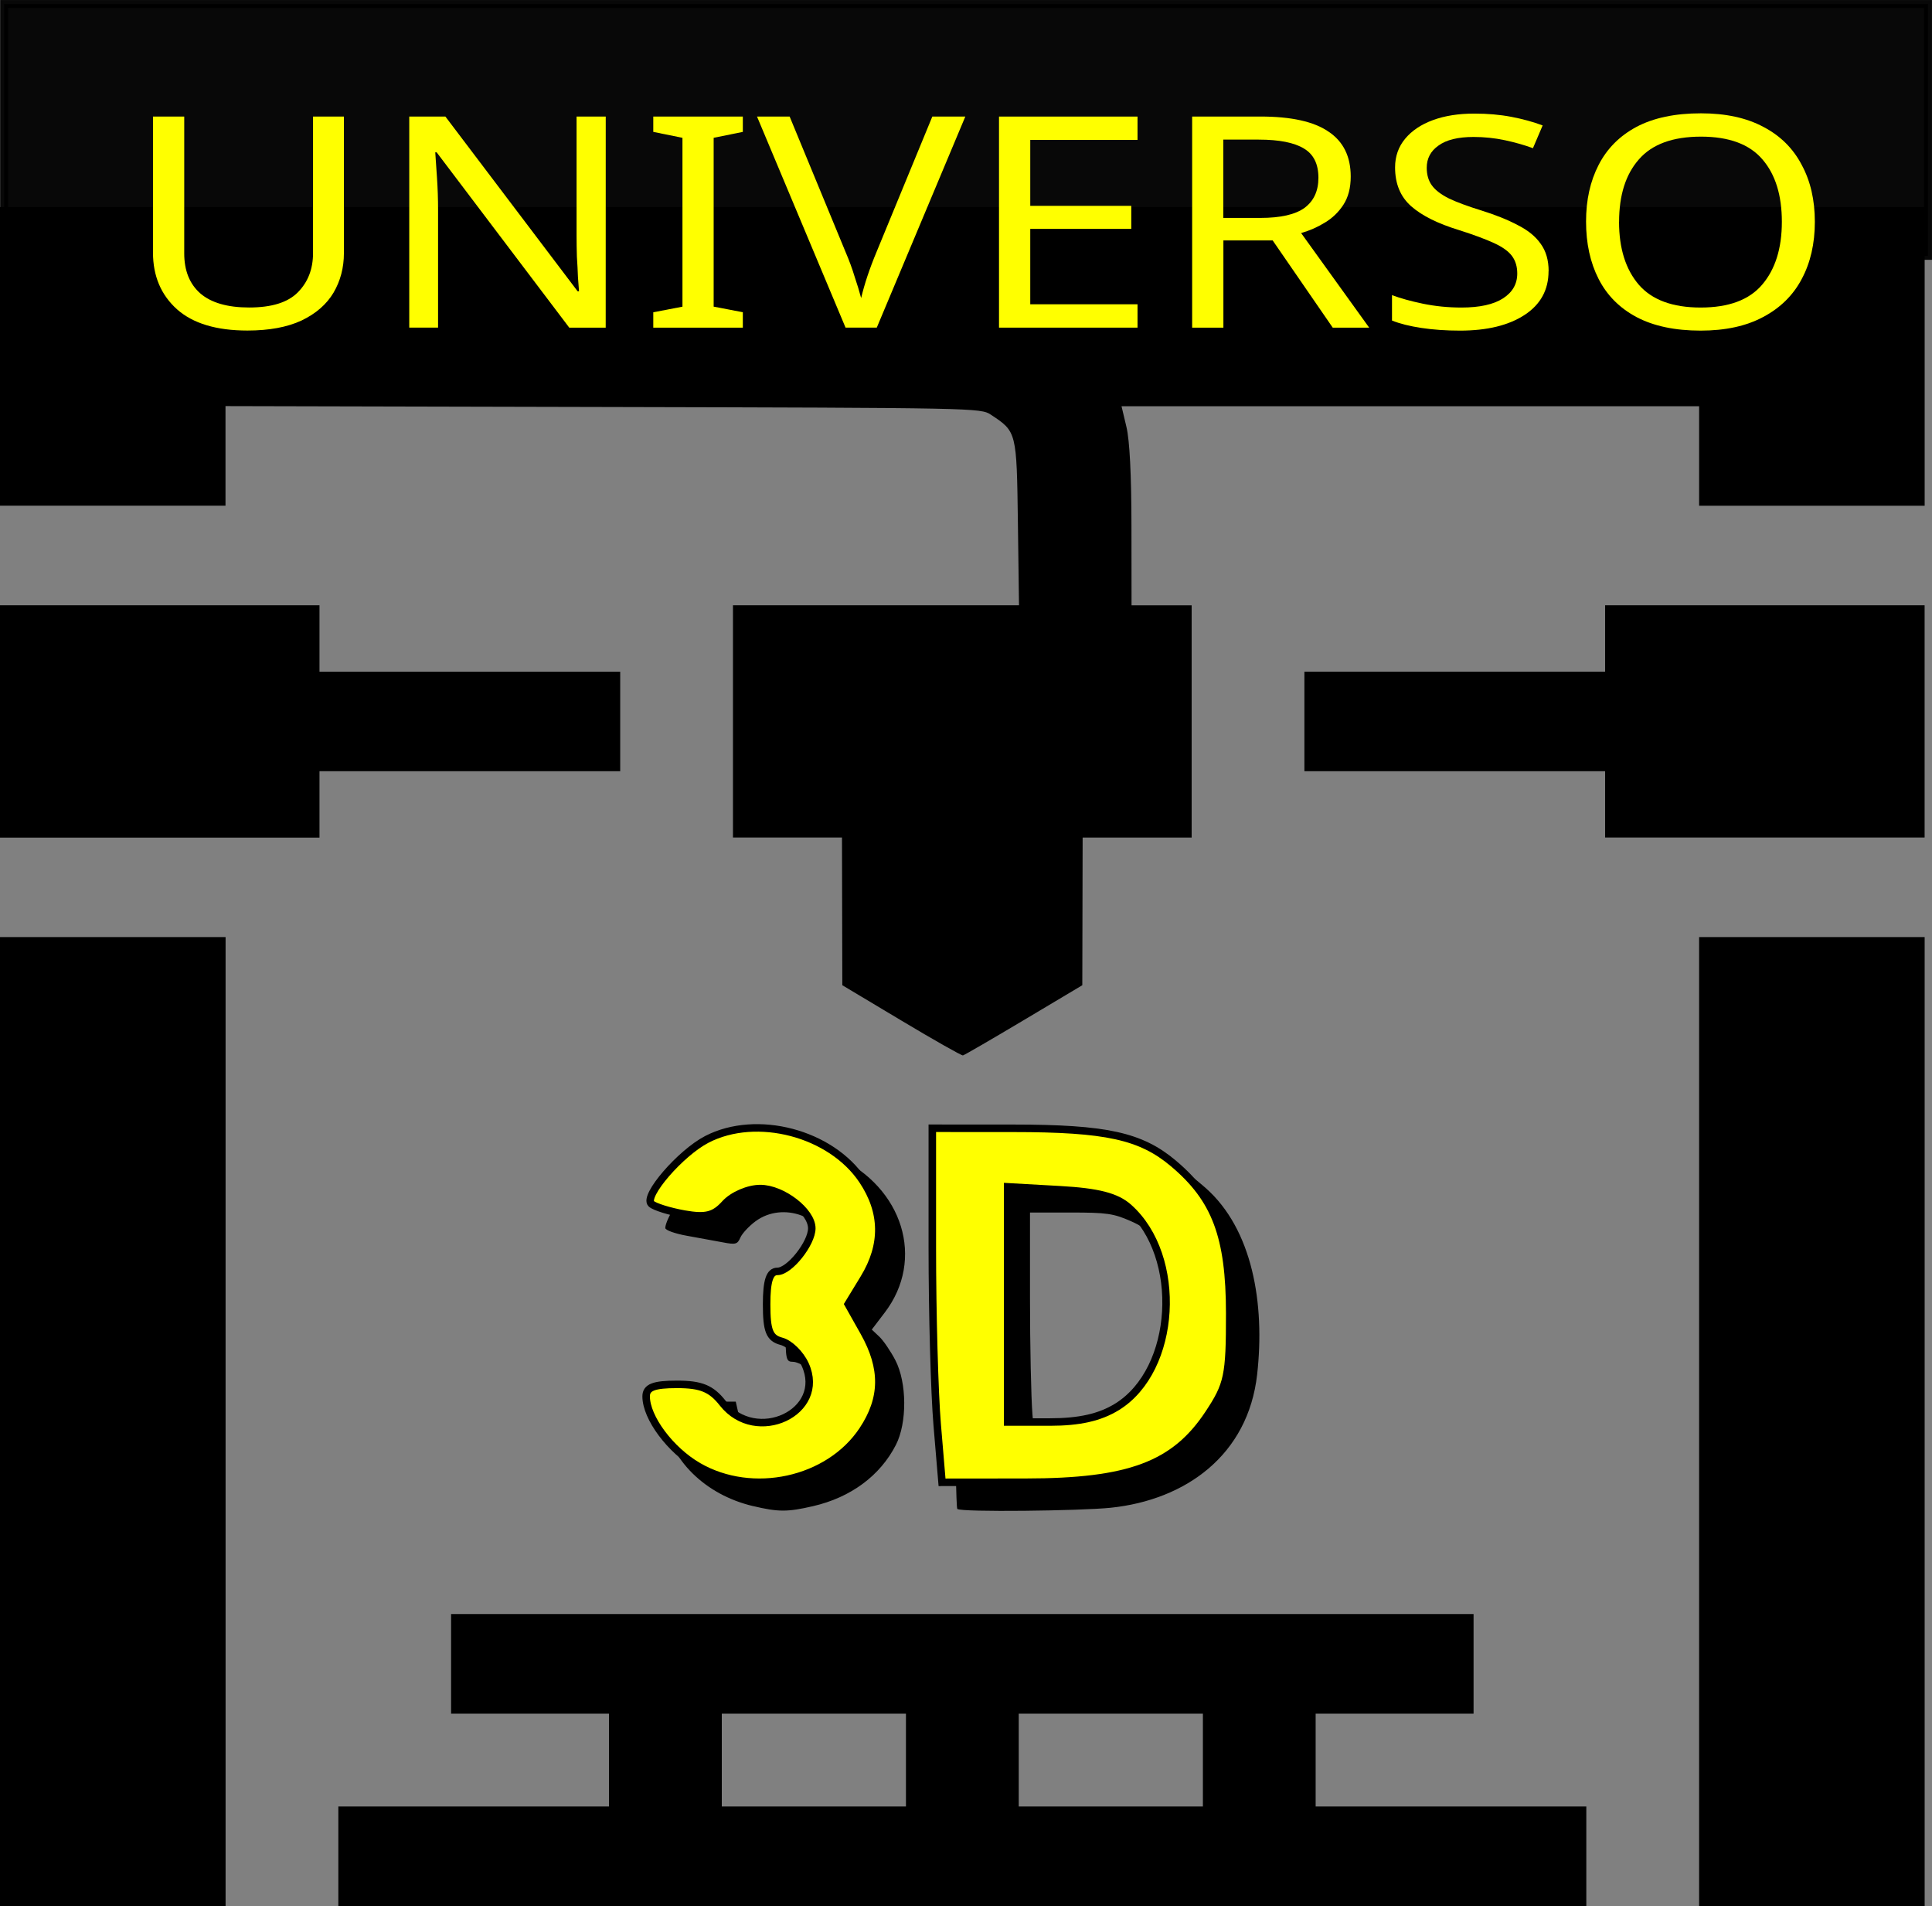 <?xml version="1.0" encoding="UTF-8" standalone="no"?>
<!-- Created with Inkscape (http://www.inkscape.org/) -->

<svg
   width="45.511mm"
   height="44.893mm"
   viewBox="0 0 45.511 44.893"
   version="1.1"
   id="svg5"
   xml:space="preserve"
   xmlns="http://www.w3.org/2000/svg"
   xmlns:svg="http://www.w3.org/2000/svg"><rect x="0" y="0" width="45.511" height="44.893" fill="#808080" stroke="none"/><defs
     id="defs2" /><g
     id="layer1"
     transform="translate(-67.46,-41.647)"><path
       style="fill:#000000;stroke-width:0.083"
       d="m 67.46,75.129 v -11.411 h 2.657 2.657 v 11.411 11.411 h -2.657 -2.657 z m 7.97,10.238 v -1.172 h 3.188 3.188 v -1.094 -1.094 h -1.86 -1.86 v -1.172 -1.172 h 12.043 12.043 v 1.172 1.172 h -1.86 -1.86 v 1.094 1.094 h 3.188 3.188 v 1.172 1.172 H 90.129 75.43 Z m 13.371,-2.266 v -1.094 h -2.169 -2.169 v 1.094 1.094 h 2.169 2.169 z m 6.995,0 v -1.094 h -2.169 -2.169 v 1.094 1.094 h 2.169 2.169 z m 11.689,-7.972 v -11.411 h 2.656 2.657 v 11.411 11.411 h -2.657 -2.656 z m -22.291,1.99 c -1.13,-0.269 -1.961,-1.093 -2.118,-2.1 l -0.056,-0.359 h 0.886 0.886 l 0.054,0.24 c 0.073,0.321 0.49,0.675 0.87,0.738 1.083,0.179 1.739,-0.999 0.923,-1.659 -0.175,-0.141 -0.398,-0.257 -0.496,-0.257 -0.167,0 -0.178,-0.05 -0.178,-0.77 v -0.77 l 0.35,-0.121 c 0.483,-0.167 0.735,-0.535 0.682,-0.994 -0.088,-0.759 -1.092,-1.136 -1.741,-0.654 -0.154,0.114 -0.314,0.287 -0.356,0.384 -0.068,0.157 -0.111,0.169 -0.413,0.111 -0.186,-0.035 -0.567,-0.105 -0.847,-0.155 -0.28,-0.05 -0.509,-0.132 -0.508,-0.183 0.002,-0.212 0.445,-0.91 0.745,-1.175 0.178,-0.157 0.531,-0.381 0.785,-0.499 0.404,-0.187 0.562,-0.214 1.259,-0.214 0.696,0 0.855,0.027 1.256,0.213 1.559,0.723 2.078,2.416 1.125,3.666 l -0.306,0.402 0.176,0.165 c 0.097,0.091 0.267,0.341 0.379,0.555 0.274,0.526 0.28,1.476 0.013,1.996 -0.373,0.728 -1.064,1.238 -1.953,1.443 -0.609,0.14 -0.815,0.139 -1.418,-0.004 z m 4.817,0.068 c -0.014,-0.012 -0.027,-0.381 -0.037,-0.983 -0.013,-0.792 -0.022,-1.989 -0.022,-3.315 v -4.246 h 1.841 c 2.506,0 3.121,0.149 4.066,0.983 1.102,0.973 1.403,2.717 1.215,4.393 -0.213,1.903 -1.686,2.956 -3.448,3.14 -0.697,0.073 -3.524,0.109 -3.616,0.028 z m 3.579,-1.598 c 0.367,-0.07 0.552,-0.167 0.923,-0.488 0.676,-0.586 0.876,-1.088 0.876,-2.199 -6.2e-4,-1.321 -0.406,-2.104 -1.29,-2.493 -0.412,-0.181 -0.566,-0.203 -1.419,-0.203 h -0.957 v 2.02 c 0,1.111 0.026,2.342 0.058,2.735 l 0.058,0.715 h 0.647 c 0.356,0 0.853,-0.039 1.106,-0.087 z m -4.897,-9.905 -1.391,-0.832 -0.004,-1.739 -0.004,-1.739 h -1.284 -1.284 v -2.735 -2.735 h 3.369 3.369 l -0.026,-1.948 c -0.029,-2.144 -0.028,-2.14 -0.636,-2.541 -0.243,-0.16 -0.312,-0.161 -9.137,-0.182 l -8.893,-0.021 v 1.173 1.173 H 70.117 67.46 V 50.042 46.525 h 22.669 22.669 v 3.517 3.517 h -2.657 -2.656 v -1.172 -1.172 h -6.803 -6.803 l 0.116,0.488 c 0.076,0.322 0.117,1.121 0.118,2.345 l 0.002,1.856 h 0.708 0.708 v 2.735 2.735 h -1.284 -1.284 l -0.004,1.739 -0.004,1.739 -1.377,0.821 c -0.757,0.451 -1.403,0.826 -1.435,0.832 -0.032,0.006 -0.685,-0.363 -1.45,-0.821 z m -21.233,-7.045 v -2.735 h 3.763 3.763 v 0.782 0.782 h 3.542 3.542 v 1.172 1.172 h -3.542 -3.542 v 0.782 0.782 h -3.763 -3.763 z m 37.811,1.954 v -0.782 h -3.542 -3.542 v -1.172 -1.172 h 3.542 3.542 v -0.782 -0.782 h 3.763 3.763 v 2.735 2.735 h -3.763 -3.763 z"
       id="path386" /><path
       style="fill:#ffff00;stroke:#000000;stroke-width:0.177"
       d="m 89.537,75.202 c -0.063,-0.747 -0.115,-2.623 -0.115,-4.169 v -2.812 l 1.907,0.001 c 2.188,0.001 3.004,0.18 3.772,0.827 0.993,0.836 1.326,1.72 1.327,3.532 0.001,1.469 -0.042,1.676 -0.498,2.364 -0.801,1.211 -1.87,1.611 -4.309,1.613 l -1.97,0.002 z m 4.237,-0.42 c 1.408,-0.87 1.564,-3.543 0.273,-4.694 -0.288,-0.257 -0.719,-0.368 -1.621,-0.419 l -1.229,-0.069 v 2.77 2.77 h 0.999 c 0.692,0 1.177,-0.11 1.578,-0.358 z"
       id="path580" /><path
       style="fill:#ffff00;stroke:#000000;stroke-width:0.177"
       d="m 83.905,76.181 c -0.656,-0.381 -1.224,-1.144 -1.224,-1.645 0,-0.213 0.18,-0.283 0.728,-0.283 0.566,0 0.806,0.099 1.077,0.444 0.784,0.997 2.453,0.213 1.941,-0.912 -0.114,-0.25 -0.365,-0.495 -0.557,-0.546 -0.282,-0.074 -0.351,-0.244 -0.351,-0.869 0,-0.559 0.072,-0.778 0.256,-0.778 0.283,0 0.808,-0.66 0.808,-1.015 0,-0.401 -0.694,-0.936 -1.214,-0.936 -0.281,0 -0.648,0.159 -0.828,0.357 -0.256,0.283 -0.455,0.334 -0.959,0.245 -0.35,-0.062 -0.7,-0.171 -0.779,-0.243 -0.193,-0.176 0.686,-1.196 1.309,-1.518 1.174,-0.607 2.923,-0.147 3.666,0.964 0.501,0.75 0.512,1.523 0.032,2.31 l -0.37,0.607 0.371,0.659 c 0.479,0.852 0.469,1.564 -0.032,2.315 -0.798,1.195 -2.594,1.587 -3.873,0.845 z"
       id="path582" /></g><path
     id="rect663"
     style="opacity:0.94;stroke:#000000;stroke-width:0.187"
     d="M 0.098,0.094 H 45.417 V 6.026 H 0.098 Z" /><g
     aria-label="UNIVERSO"
     transform="matrix(1.084,0,0,0.923,-67.46,-41.647)"
     id="text776"
     style="font-size:7.544px;line-height:1.25;fill:#ffff00;stroke-width:0.189"><path
       d="m 69.706,48.095 v 3.485 q 0,0.558 -0.226,1.011 -0.226,0.445 -0.694,0.709 -0.468,0.256 -1.177,0.256 -1.011,0 -1.531,-0.543 -0.521,-0.551 -0.521,-1.448 v -3.47 h 0.679 v 3.493 q 0,0.656 0.347,1.018 0.355,0.362 1.064,0.362 0.732,0 1.056,-0.385 0.332,-0.392 0.332,-1.003 v -3.485 z"
       id="path806" /><path
       d="M 75.395,53.482 H 74.603 L 71.721,49.008 h -0.03 q 0.015,0.264 0.038,0.656 0.023,0.392 0.023,0.807 v 3.01 h -0.626 v -5.386 h 0.785 l 2.874,4.459 h 0.03 q -0.007,-0.121 -0.023,-0.362 -0.007,-0.241 -0.023,-0.521 -0.007,-0.287 -0.007,-0.536 v -3.04 h 0.634 z"
       id="path808" /><path
       d="m 78.375,53.482 h -1.946 v -0.392 l 0.634,-0.143 V 48.638 l -0.634,-0.151 v -0.392 h 1.946 v 0.392 L 77.741,48.638 v 4.308 l 0.634,0.143 z"
       id="path810" /><path
       d="m 83.21,48.095 -1.924,5.386 h -0.679 l -1.924,-5.386 h 0.709 l 1.215,3.455 q 0.121,0.332 0.196,0.626 0.083,0.287 0.143,0.551 0.053,-0.264 0.136,-0.558 0.083,-0.294 0.204,-0.634 l 1.207,-3.44 z"
       id="path812" /><path
       d="m 86.952,53.482 h -3.01 v -5.386 h 3.01 v 0.596 h -2.331 v 1.682 h 2.195 v 0.588 h -2.195 v 1.924 h 2.331 z"
       id="path814" /><path
       d="m 89.623,48.095 q 1.003,0 1.479,0.385 0.483,0.377 0.483,1.147 0,0.43 -0.158,0.717 -0.158,0.287 -0.407,0.46 -0.241,0.174 -0.513,0.264 l 1.479,2.414 h -0.792 l -1.305,-2.225 h -1.071 v 2.225 h -0.679 v -5.386 z m -0.038,0.588 h -0.769 v 1.999 h 0.807 q 0.656,0 0.958,-0.256 0.302,-0.264 0.302,-0.769 0,-0.528 -0.317,-0.747 -0.317,-0.226 -0.981,-0.226 z"
       id="path816" /><path
       d="m 95.884,52.041 q 0,0.717 -0.521,1.117 -0.521,0.4 -1.403,0.4 -0.453,0 -0.837,-0.068 -0.385,-0.068 -0.641,-0.189 v -0.649 q 0.272,0.121 0.671,0.219 0.407,0.098 0.837,0.098 0.596,0 0.905,-0.234 0.309,-0.234 0.309,-0.634 0,-0.264 -0.113,-0.445 -0.113,-0.181 -0.392,-0.332 -0.279,-0.151 -0.762,-0.332 -0.694,-0.249 -1.041,-0.611 -0.347,-0.362 -0.347,-0.988 0,-0.422 0.219,-0.732 0.219,-0.309 0.604,-0.475 0.385,-0.166 0.898,-0.166 0.438,0 0.807,0.083 0.37,0.083 0.679,0.219 l -0.211,0.581 q -0.279,-0.121 -0.611,-0.204 -0.332,-0.083 -0.679,-0.083 -0.505,0 -0.762,0.219 -0.256,0.211 -0.256,0.566 0,0.272 0.113,0.453 0.113,0.181 0.37,0.332 0.256,0.143 0.694,0.302 0.475,0.174 0.8,0.377 0.332,0.196 0.498,0.475 0.174,0.279 0.174,0.702 z"
       id="path818" /><path
       d="m 101.671,50.781 q 0,0.837 -0.287,1.464 -0.279,0.619 -0.837,0.966 -0.551,0.347 -1.358,0.347 -0.837,0 -1.396,-0.347 -0.551,-0.347 -0.822,-0.973 -0.272,-0.626 -0.272,-1.464 0,-0.822 0.272,-1.441 0.272,-0.626 0.822,-0.973 0.558,-0.347 1.403,-0.347 0.807,0 1.358,0.347 0.551,0.339 0.83,0.966 0.287,0.619 0.287,1.456 z m -4.255,0 q 0,1.018 0.43,1.607 0.43,0.581 1.343,0.581 0.913,0 1.335,-0.581 0.43,-0.588 0.43,-1.607 0,-1.018 -0.422,-1.592 -0.422,-0.581 -1.335,-0.581 -0.92,0 -1.35,0.581 -0.43,0.573 -0.43,1.592 z"
       id="path820" /></g></svg>
